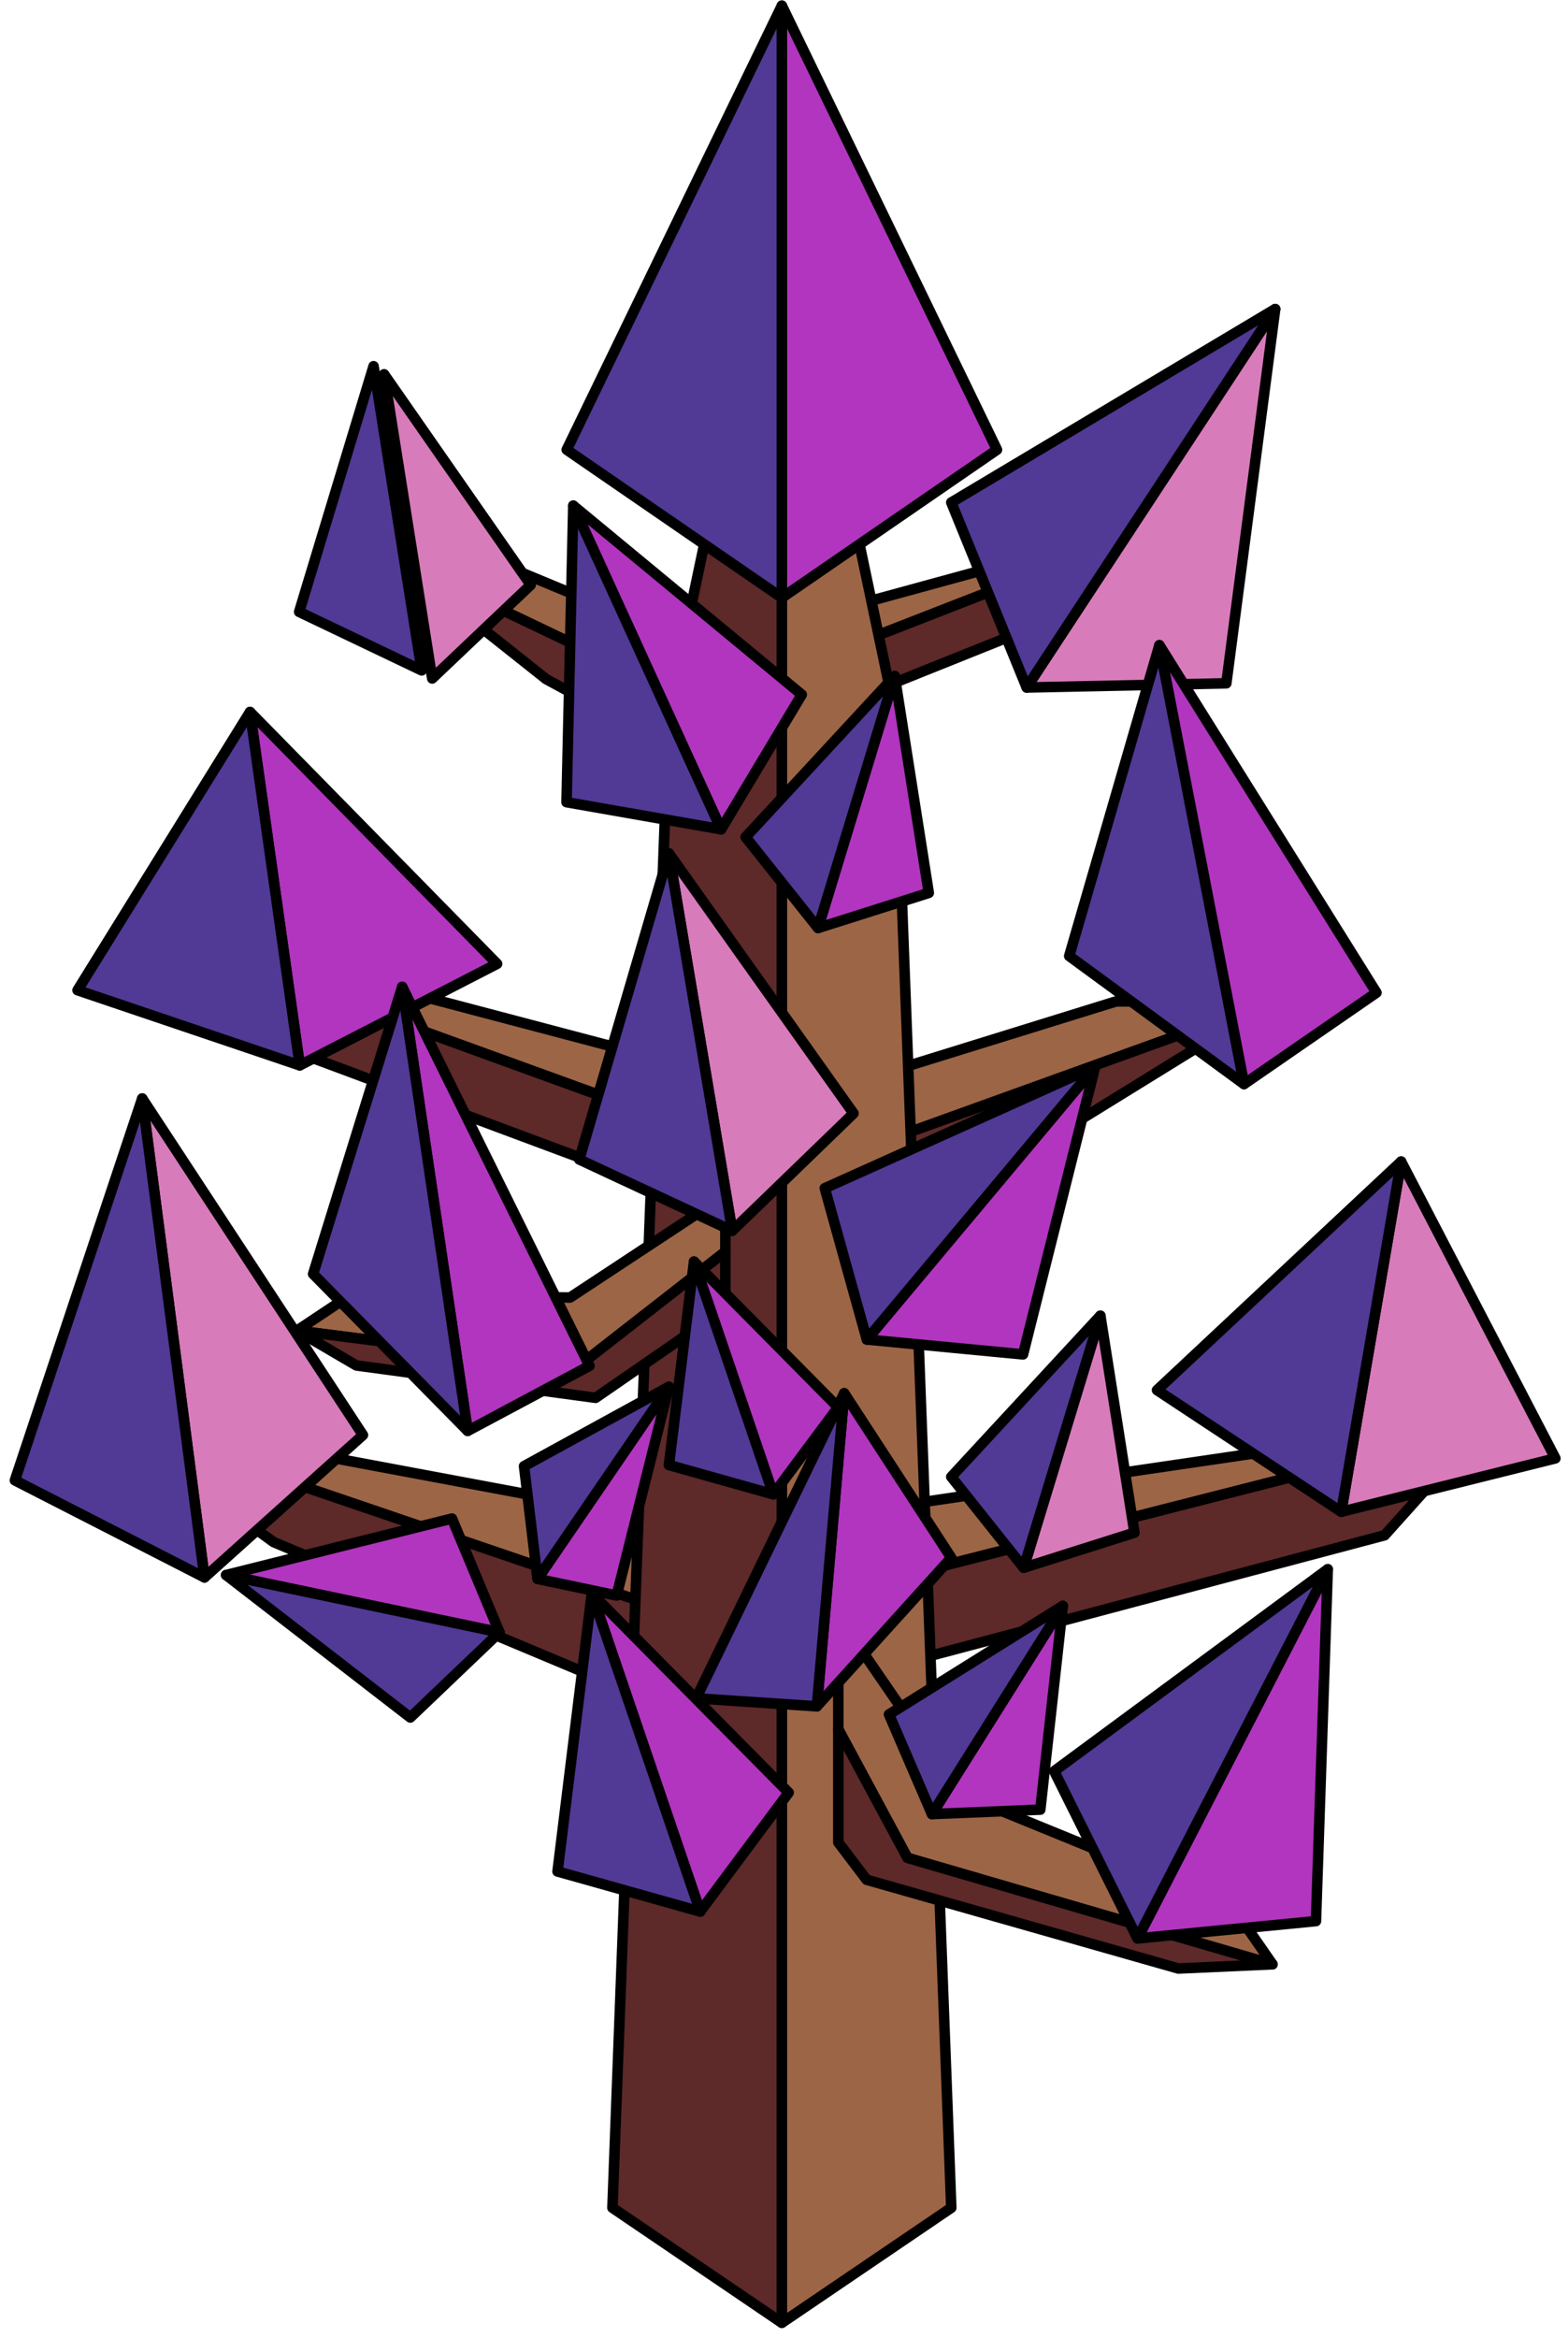 <?xml version="1.0" encoding="UTF-8" standalone="no"?><!DOCTYPE svg PUBLIC "-//W3C//DTD SVG 1.1//EN" "http://www.w3.org/Graphics/SVG/1.1/DTD/svg11.dtd"><svg width="100%" height="100%" viewBox="0 0 149 222" version="1.1" xmlns="http://www.w3.org/2000/svg" xmlns:xlink="http://www.w3.org/1999/xlink" xml:space="preserve" xmlns:serif="http://www.serif.com/" style="fill-rule:evenodd;clip-rule:evenodd;stroke-linecap:round;stroke-linejoin:round;stroke-miterlimit:1.5;"><g id="Tree_other06"><g><path d="M120.863,95.09l-22.206,13.701l-22.078,9.133l-56.367,-20.996l-6.68,-8.688l62.886,22.834l44.445,-15.984Z" style="fill:#5d2929;stroke:#000;stroke-width:1px;"/><path d="M120.863,95.09l-14.804,0l-29.48,9.134l-51.944,-13.701l-11.103,-2.283l62.975,22.834l44.356,-15.984Z" style="fill:#9c6546;stroke:#000;stroke-width:1px;"/></g><g><path d="M9.897,134.703l16.1,11.73l39.976,16.748l65.602,-17.396l9.069,-10.107l-73.065,18.641l-57.682,-19.616Z" style="fill:#5d2929;stroke:#000;stroke-width:1px;"/><path d="M9.897,134.703l16.1,2.683l42.838,8.014l59.274,-8.7l12.535,-1.022l-73.162,18.625l-57.585,-19.6Z" style="fill:#9c6546;stroke:#000;stroke-width:1px;"/></g><g><path d="M37.47,53.039l14.428,11.449l14.438,7.826l37.786,-15.147l4.608,-6.71l-42.144,16.432l-29.116,-13.85Z" style="fill:#5d2929;stroke:#000;stroke-width:1px;"/><path d="M37.47,53.039l9.809,0.393l19.343,8.022l34.703,-9.481l7.405,-1.516l-42.203,16.429l-29.057,-13.847Z" style="fill:#9c6546;stroke:#000;stroke-width:1px;"/></g><g><path d="M85.029,67.621l5.367,142.022l-16.1,10.925l0,-203.929l10.733,50.982Z" style="fill:#9c6546;stroke:#000;stroke-width:1px;"/><g><path d="M79.663,153.486l11.592,16.876l25.74,10.507l3.923,5.655l-34.687,-10.105l-6.568,-12.2l0,-10.733Z" style="fill:#9c6546;stroke:#000;stroke-width:1px;"/><path d="M79.663,164.219l0,10.733l2.689,3.545l29.619,8.428l8.947,-0.401l-34.687,-10.105l-6.568,-12.2Z" style="fill:#5d2929;stroke:#000;stroke-width:1px;"/></g><path d="M74.296,16.639l0,203.929l-16.1,-10.925l5.367,-142.022l10.733,-50.982Z" style="fill:#5d2929;stroke:#000;stroke-width:1px;"/><g><path d="M68.929,113.488l-14.75,9.718l-21.074,-0.107l-4.889,3.253l26.721,3.414l13.992,-10.912l0,-5.366Z" style="fill:#9c6546;stroke:#000;stroke-width:1px;"/><path d="M68.929,118.854l0,5.367l-12.332,8.514l-22.734,-3.076l-5.647,-3.307l26.721,3.414l13.992,-10.912Z" style="fill:#5d2929;stroke:#000;stroke-width:1px;"/></g></g><g><g><path d="M74.296,0.539l20.444,42.166l-20.444,14.055l0,-56.221Z" style="fill:#b135be;stroke:#000;stroke-width:1px;"/><path d="M74.296,0.539l-20.444,42.166l20.444,14.055l0,-56.221Z" style="fill:#513996;stroke:#000;stroke-width:1px;"/></g><g><path d="M121.176,29.346l-4.643,35.541l-18.973,0.397l23.616,-35.938Z" style="fill:#d87bba;stroke:#000;stroke-width:1px;"/><path d="M121.176,29.346l-30.78,18.366l7.164,17.572l23.616,-35.938Z" style="fill:#513996;stroke:#000;stroke-width:1px;"/></g><g><path d="M36.496,35.539l13.935,20.001l-9.36,8.885l-4.575,-28.886Z" style="fill:#d87bba;stroke:#000;stroke-width:1px;"/><path d="M35.499,34.774l-7.073,23.328l11.647,5.558l-4.574,-28.886Z" style="fill:#513996;stroke:#000;stroke-width:1px;"/></g><g><path d="M63.563,81.037l17.544,24.688l-11.526,11.147l-6.018,-35.835Z" style="fill:#d87bba;stroke:#000;stroke-width:1px;"/><path d="M63.563,81.037l-8.517,29.065l14.535,6.77l-6.018,-35.835Z" style="fill:#513996;stroke:#000;stroke-width:1px;"/></g><g><path d="M104.563,124.936l3.239,20.6l-10.525,3.334l7.286,-23.934Z" style="fill:#d87bba;stroke:#000;stroke-width:1px;"/><path d="M104.563,124.936l-14.167,15.301l6.881,8.633l7.286,-23.934Z" style="fill:#513996;stroke:#000;stroke-width:1px;"/></g><g><path d="M85.02,64.19l3.239,20.599l-10.525,3.334l7.286,-23.933Z" style="fill:#b135be;stroke:#000;stroke-width:1px;"/><path d="M85.02,64.19l-14.167,15.301l6.881,8.632l7.286,-23.933Z" style="fill:#513996;stroke:#000;stroke-width:1px;"/></g><g><path d="M54.476,48.015l21.711,17.943l-7.664,12.791l-14.047,-30.734Z" style="fill:#b135be;stroke:#000;stroke-width:1px;"/><path d="M54.476,48.015l-0.641,28.159l14.688,2.575l-14.047,-30.734Z" style="fill:#513996;stroke:#000;stroke-width:1px;"/></g><g><path d="M104.067,101.29l-6.851,27.32l-14.845,-1.413l21.696,-25.907Z" style="fill:#b135be;stroke:#000;stroke-width:1px;"/><path d="M104.067,101.29l-25.693,11.541l3.997,14.366l21.696,-25.907Z" style="fill:#513996;stroke:#000;stroke-width:1px;"/></g><g><path d="M21.487,149.561l21.461,-5.364l4.515,10.807l-25.976,-5.443Z" style="fill:#b135be;stroke:#000;stroke-width:1px;"/><path d="M21.487,149.561l17.503,13.528l8.473,-8.085l-25.976,-5.443Z" style="fill:#513996;stroke:#000;stroke-width:1px;"/></g><g><path d="M100.992,152.491l-2.136,19.348l-10.297,0.421l12.433,-19.769Z" style="fill:#b135be;stroke:#000;stroke-width:1px;"/><path d="M100.992,152.491l-16.514,10.305l4.081,9.464l12.433,-19.769Z" style="fill:#513996;stroke:#000;stroke-width:1px;"/></g><g><path d="M65.948,119.796l13.691,13.837l-6.154,8.267l-7.537,-22.104Z" style="fill:#b135be;stroke:#000;stroke-width:1px;"/><path d="M65.948,119.796l-2.385,19.319l9.922,2.785l-7.537,-22.104Z" style="fill:#513996;stroke:#000;stroke-width:1px;"/></g><g><path d="M56.237,151.314l18.707,18.906l-8.408,11.296l-10.299,-30.202Z" style="fill:#b135be;stroke:#000;stroke-width:1px;"/><path d="M56.237,151.314l-3.258,26.396l13.557,3.806l-10.299,-30.202Z" style="fill:#513996;stroke:#000;stroke-width:1px;"/></g><g><path d="M63.563,131.683l-4.965,19.823l-7.522,-1.58l12.487,-18.243Z" style="fill:#b135be;stroke:#000;stroke-width:1px;"/><path d="M63.563,131.683l-13.766,7.541l1.279,10.702l12.487,-18.243Z" style="fill:#513996;stroke:#000;stroke-width:1px;"/></g><g><path d="M110.17,61.265l20.629,32.998l-12.589,8.678l-8.04,-41.676Z" style="fill:#b135be;stroke:#000;stroke-width:1px;"/><path d="M110.17,61.265l-8.569,29.517l16.609,12.159l-8.04,-41.676Z" style="fill:#513996;stroke:#000;stroke-width:1px;"/></g><g><path d="M23.757,67.609l23.481,23.915l-18.753,9.641l-4.728,-33.556Z" style="fill:#b135be;stroke:#000;stroke-width:1px;"/><path d="M23.757,67.609l-16.389,26.419l21.117,7.137l-4.728,-33.556Z" style="fill:#513996;stroke:#000;stroke-width:1px;"/></g><g><path d="M38.219,93.709l17.799,35.988l-11.577,6.178l-6.222,-42.166Z" style="fill:#b135be;stroke:#000;stroke-width:1px;"/><path d="M38.219,93.709l-8.465,27.262l14.687,14.904l-6.222,-42.166Z" style="fill:#513996;stroke:#000;stroke-width:1px;"/></g><g><path d="M13.514,104.312l20.974,31.956l-15.058,13.52l-5.916,-45.476Z" style="fill:#d87bba;stroke:#000;stroke-width:1px;"/><path d="M13.514,104.312l-12.099,36.258l18.015,9.218l-5.916,-45.476Z" style="fill:#513996;stroke:#000;stroke-width:1px;"/></g><g><path d="M133.143,110.3l14.66,28.18l-20.35,5.074l5.69,-33.254Z" style="fill:#d87bba;stroke:#000;stroke-width:1px;"/><path d="M133.143,110.3l-23.195,21.702l17.505,11.552l5.69,-33.254Z" style="fill:#513996;stroke:#000;stroke-width:1px;"/></g><g><path d="M126.171,149.009l-1.12,33.413l-16.957,1.648l18.077,-35.061Z" style="fill:#b135be;stroke:#000;stroke-width:1px;"/><path d="M126.171,149.009l-25.996,19.178l7.919,15.883l18.077,-35.061Z" style="fill:#513996;stroke:#000;stroke-width:1px;"/></g><g><path d="M80.221,132.299l10.175,15.622l-12.772,14.106l2.597,-29.728Z" style="fill:#b135be;stroke:#000;stroke-width:1px;"/><path d="M80.221,132.299l-14.07,28.97l11.473,0.758l2.597,-29.728Z" style="fill:#513996;stroke:#000;stroke-width:1px;"/></g></g></g></svg>